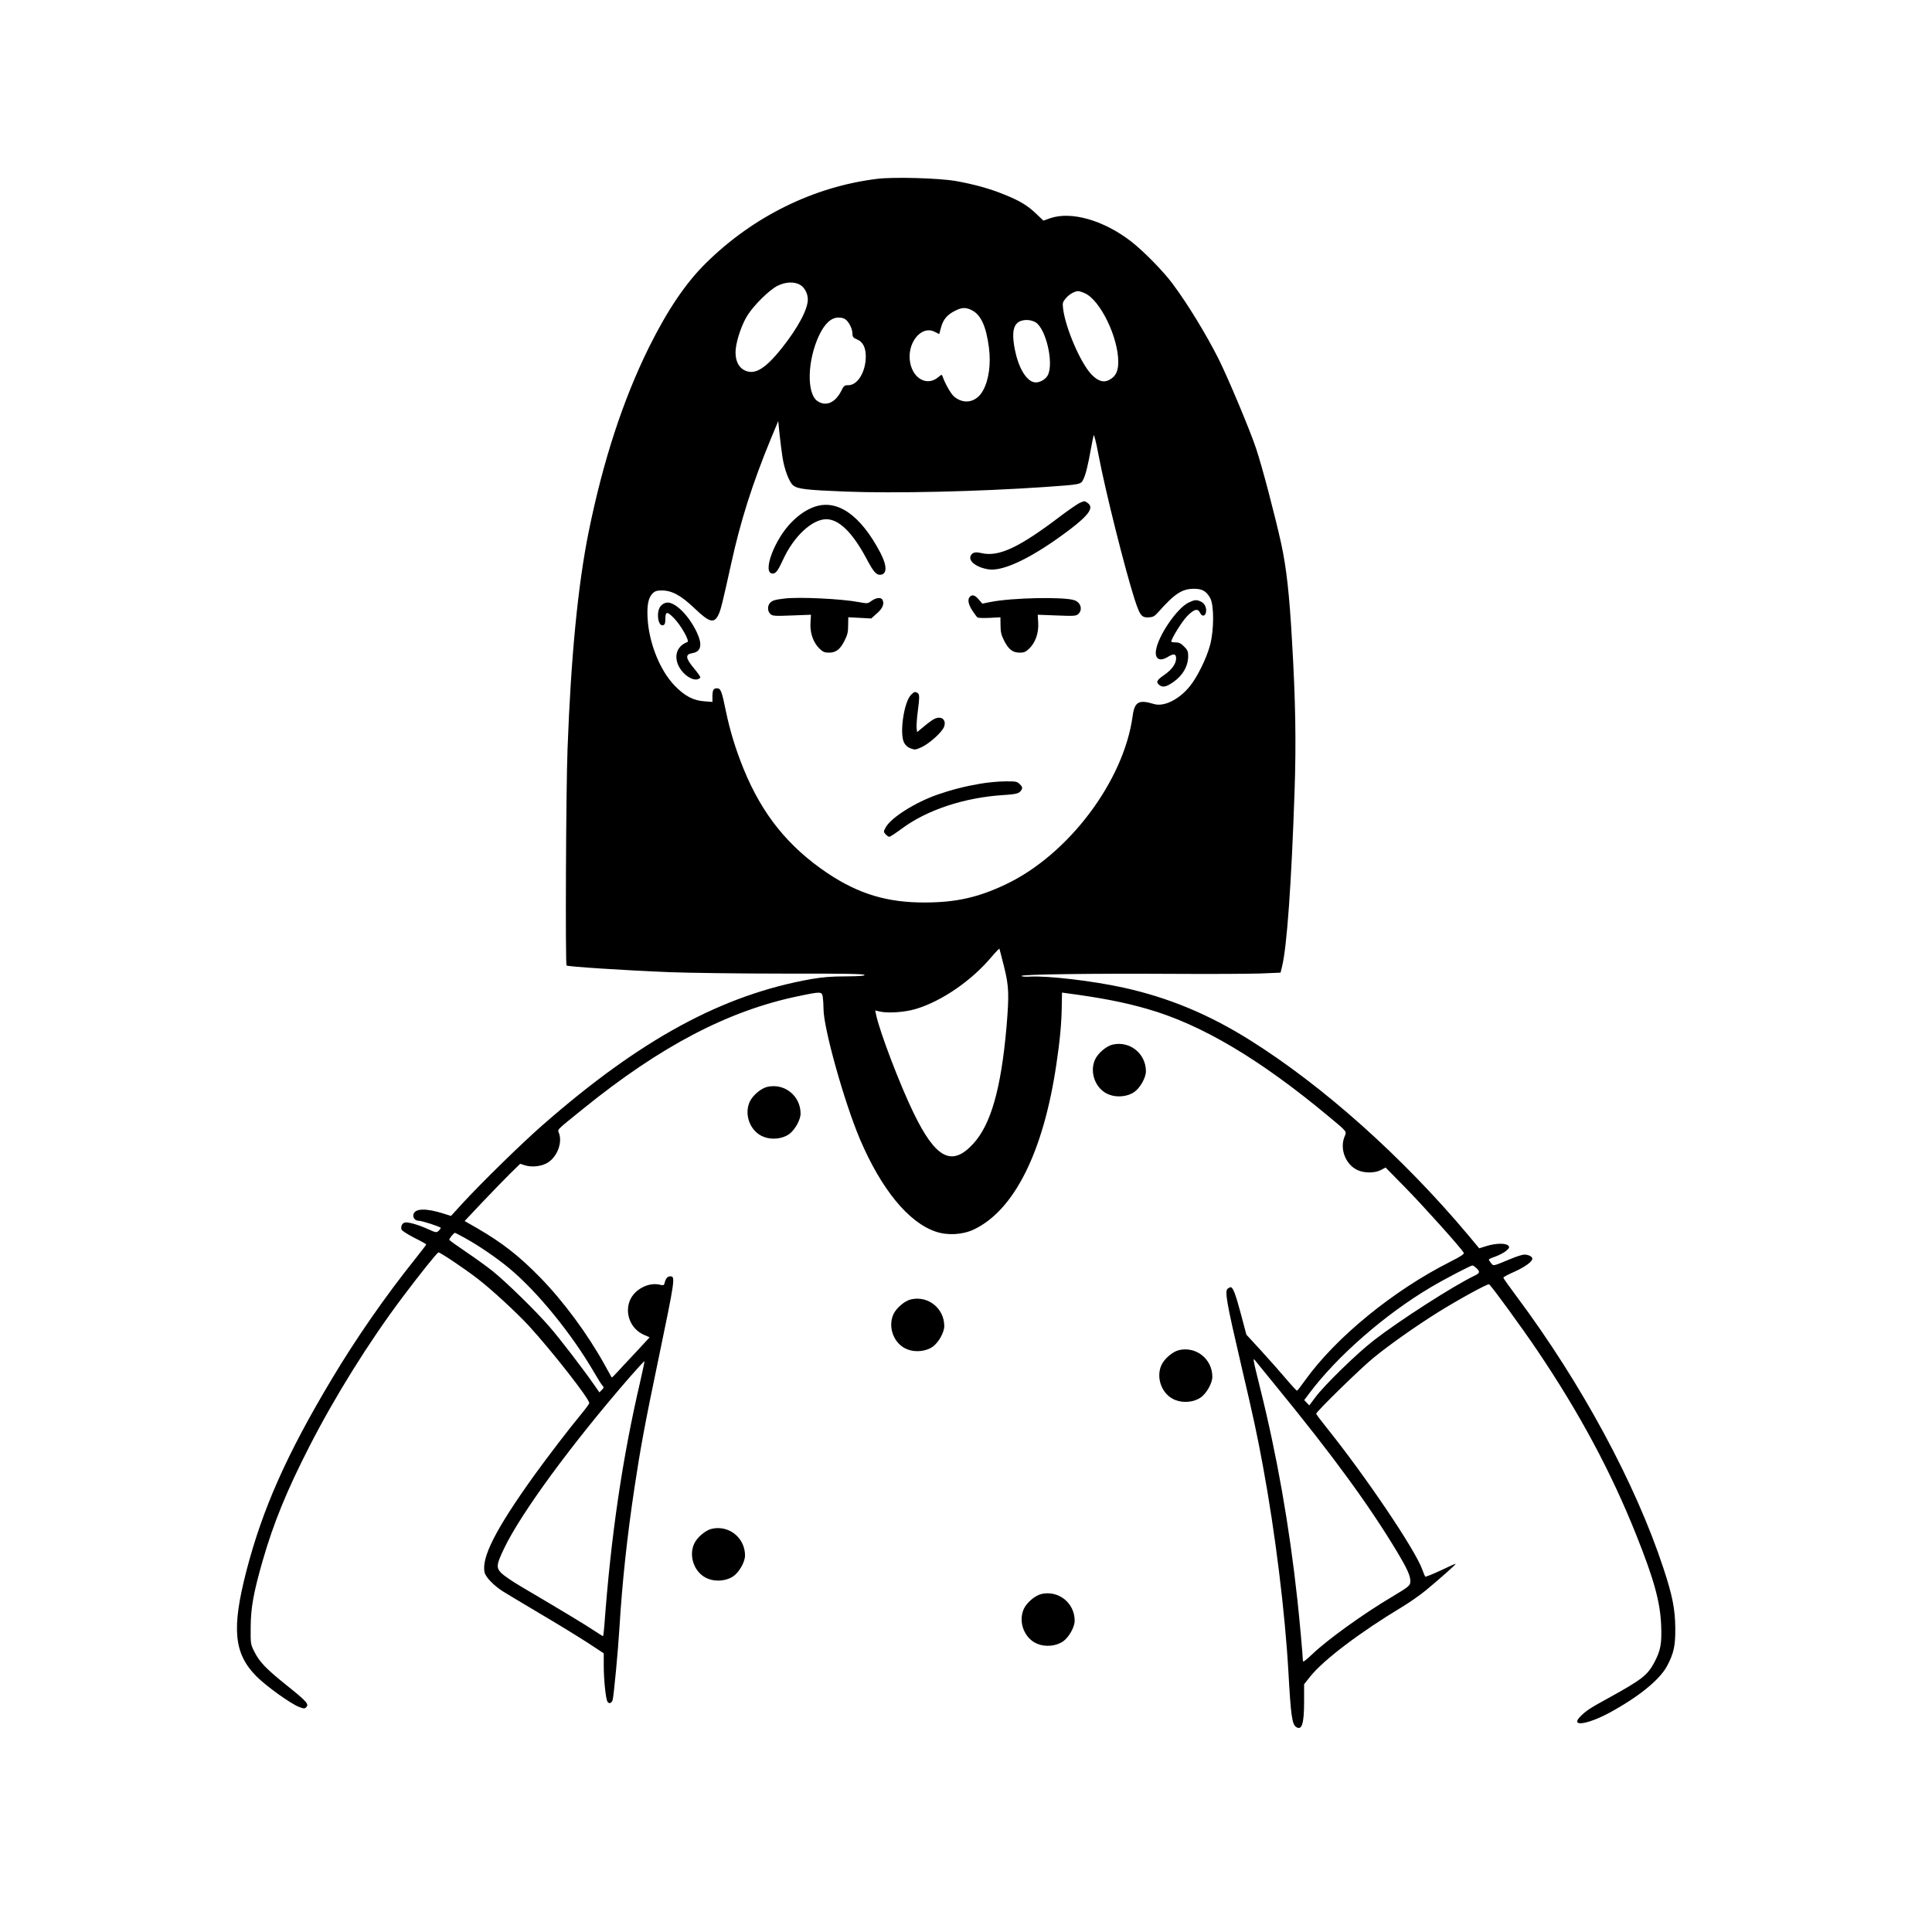 <?xml version="1.0" standalone="no"?>
<!DOCTYPE svg PUBLIC "-//W3C//DTD SVG 20010904//EN"
 "http://www.w3.org/TR/2001/REC-SVG-20010904/DTD/svg10.dtd">
<svg version="1.0" xmlns="http://www.w3.org/2000/svg"
 width="1600pt" height="1600pt" viewBox="0 0 1600 1600"
 preserveAspectRatio="xMidYMid meet">

<g transform="translate(0,1600) scale(0.1,-0.1)"
fill="#000000" stroke="none">
<path d="M7265 14519 c-525 -64 -1027 -311 -1420 -699 -167 -165 -316 -386
-470 -695 -216 -437 -381 -943 -500 -1530 -89 -440 -147 -1038 -175 -1800 -13
-337 -19 -1780 -8 -1791 10 -9 477 -40 848 -55 157 -6 585 -12 953 -12 488 1
667 -2 667 -11 0 -8 -48 -11 -158 -12 -114 0 -191 -6 -282 -22 -736 -130
-1413 -497 -2226 -1209 -176 -154 -503 -474 -665 -650 l-94 -103 -63 20 c-145
46 -236 43 -248 -7 -7 -28 14 -53 45 -53 26 0 181 -50 181 -59 0 -4 -8 -15
-18 -25 -18 -15 -23 -14 -83 13 -85 39 -174 64 -198 56 -23 -7 -34 -35 -25
-59 4 -9 51 -39 105 -67 55 -27 99 -52 99 -55 0 -3 -42 -58 -93 -122 -243
-303 -487 -654 -689 -992 -373 -623 -574 -1075 -708 -1592 -123 -477 -103
-682 83 -870 81 -82 284 -227 353 -254 41 -15 47 -16 60 -2 25 24 4 48 -156
176 -175 140 -230 197 -273 282 -32 64 -32 66 -31 205 1 162 24 287 99 549 90
312 199 579 384 941 213 417 495 870 773 1240 145 193 285 368 299 373 10 4
215 -133 326 -219 111 -85 318 -276 422 -388 193 -211 501 -604 501 -641 0 -6
-31 -48 -68 -93 -92 -110 -278 -353 -389 -507 -319 -445 -440 -683 -409 -805
10 -38 77 -107 149 -153 34 -21 175 -106 312 -187 138 -81 312 -188 388 -237
l137 -90 0 -102 c0 -116 16 -270 30 -297 13 -23 36 -15 44 14 10 41 45 412 56
597 22 367 63 754 126 1170 48 318 86 525 198 1060 137 658 140 680 97 680
-23 0 -37 -17 -46 -51 -6 -25 -9 -26 -43 -18 -90 21 -203 -37 -243 -125 -49
-109 2 -241 113 -290 l48 -21 -107 -116 c-60 -63 -130 -139 -157 -168 -26 -29
-49 -51 -50 -49 -1 2 -28 50 -60 108 -139 251 -340 524 -535 723 -173 177
-313 286 -522 407 l-101 58 145 154 c80 84 183 191 230 237 l85 83 37 -12 c61
-20 148 -9 198 26 75 52 115 164 86 241 -12 32 -28 16 201 201 642 520 1203
813 1785 933 187 39 191 38 199 -8 3 -21 6 -65 6 -98 0 -161 173 -776 302
-1080 177 -415 403 -690 628 -765 97 -33 220 -26 313 17 336 158 579 643 686
1373 29 192 42 337 44 472 l2 118 35 -5 c287 -38 479 -75 673 -131 447 -128
932 -416 1503 -892 153 -127 148 -121 129 -165 -42 -102 9 -233 109 -278 56
-25 141 -25 191 1 l40 21 165 -168 c146 -149 462 -500 482 -538 6 -10 -22 -29
-113 -75 -470 -237 -948 -627 -1202 -983 -32 -45 -62 -83 -65 -84 -4 -1 -44
42 -89 95 -45 53 -137 158 -206 233 l-125 136 -46 173 c-43 161 -65 220 -84
220 -4 0 -14 -4 -22 -10 -30 -19 -15 -104 110 -640 102 -436 131 -570 179
-831 102 -552 183 -1210 211 -1704 20 -360 30 -435 64 -457 47 -32 66 26 66
208 l0 146 51 64 c108 136 413 367 759 575 63 38 153 101 200 140 126 105 249
214 245 218 -2 2 -58 -23 -124 -55 -67 -31 -124 -54 -128 -51 -3 4 -14 30 -24
58 -58 164 -471 776 -803 1189 -42 52 -76 98 -76 102 0 17 377 385 478 466
135 110 347 259 532 375 167 104 411 238 422 231 19 -12 274 -362 400 -549
348 -516 610 -1004 818 -1525 148 -370 199 -556 207 -750 6 -152 -4 -209 -58
-310 -55 -103 -104 -141 -374 -290 -156 -85 -191 -108 -237 -155 -88 -88 55
-69 241 31 240 130 417 273 478 389 55 105 68 165 67 310 -1 159 -24 273 -99
500 -230 698 -677 1526 -1211 2243 -63 84 -114 156 -114 161 0 5 39 26 87 47
90 40 153 85 153 110 0 18 -32 34 -67 34 -15 0 -66 -16 -113 -36 -149 -62
-141 -60 -162 -34 -10 12 -18 25 -18 29 0 4 25 15 55 25 30 11 69 31 87 46 28
24 31 30 19 44 -19 22 -103 21 -180 -3 l-61 -19 -93 112 c-543 646 -1199 1232
-1807 1613 -340 213 -669 350 -1042 433 -252 56 -634 101 -780 92 -39 -2 -68
0 -68 6 0 13 590 21 1255 17 308 -2 634 0 725 3 l165 7 12 49 c41 165 78 690
104 1451 14 409 8 752 -21 1245 -22 394 -47 610 -89 805 -53 240 -159 643
-209 792 -51 153 -230 579 -309 738 -103 205 -260 462 -382 625 -78 105 -240
270 -343 350 -226 175 -495 253 -670 193 l-57 -20 -59 56 c-70 68 -138 109
-263 159 -121 50 -253 86 -404 113 -138 24 -513 35 -650 18z m-637 -879 c36
-22 62 -72 62 -120 0 -82 -83 -237 -217 -405 -143 -179 -232 -228 -319 -175
-46 29 -69 92 -61 170 9 84 54 212 99 281 55 86 182 210 247 242 68 34 141 36
189 7z m2357 -69 c127 -57 276 -364 276 -568 0 -75 -20 -118 -69 -146 -49 -29
-97 -16 -152 41 -91 94 -217 387 -236 547 -6 46 -3 54 22 84 27 33 74 60 104
60 8 0 33 -8 55 -18z m-935 -141 c74 -38 117 -133 140 -309 17 -134 0 -265
-48 -353 -53 -100 -158 -122 -241 -52 -26 22 -76 110 -95 167 -6 17 -8 17 -36
-7 -90 -75 -205 -16 -232 118 -32 161 90 316 203 258 l37 -19 16 58 c18 64 50
103 117 136 55 28 89 29 139 3z m-1041 -81 c28 -26 51 -78 51 -116 0 -23 7
-31 38 -44 48 -20 72 -67 72 -141 0 -127 -67 -238 -144 -238 -33 0 -38 -4 -60
-49 -49 -96 -125 -129 -194 -84 -94 60 -87 340 13 549 46 95 99 144 158 144
30 0 50 -6 66 -21z m1567 -18 c87 -53 153 -342 101 -439 -21 -39 -77 -67 -116
-57 -66 17 -128 124 -157 273 -33 172 -4 241 101 242 22 0 54 -8 71 -19z
m-2096 -1116 c15 -101 57 -212 90 -236 39 -29 107 -37 431 -50 405 -16 1096 0
1639 37 314 22 311 21 332 65 19 38 38 114 63 254 9 50 19 99 22 110 3 11 21
-57 40 -160 56 -297 218 -944 299 -1197 44 -135 58 -153 115 -151 37 2 49 8
78 40 140 158 200 197 301 197 67 0 102 -21 133 -78 32 -60 31 -263 -1 -386
-29 -110 -107 -269 -169 -344 -89 -110 -215 -172 -298 -146 -124 38 -159 18
-175 -100 -73 -539 -533 -1149 -1051 -1394 -227 -108 -411 -149 -664 -150
-315 -2 -553 70 -811 242 -327 220 -543 488 -697 867 -66 163 -112 314 -146
478 -34 166 -42 187 -75 187 -28 0 -36 -16 -36 -72 l0 -41 -67 5 c-92 7 -161
43 -245 129 -122 126 -213 351 -225 559 -6 109 6 170 42 206 19 19 35 24 77
24 83 0 159 -42 271 -149 124 -118 161 -127 198 -50 18 37 34 102 105 424 77
351 175 660 327 1029 l62 149 11 -109 c7 -60 17 -145 24 -189z m1835 -4220
c41 -164 43 -231 20 -505 -45 -507 -129 -804 -276 -963 -176 -192 -310 -122
-494 258 -112 230 -283 678 -310 814 l-7 33 33 -8 c67 -17 209 -8 303 20 214
64 462 234 628 432 35 41 64 71 65 67 2 -5 18 -71 38 -148z m-4466 -2247 c111
-60 267 -167 368 -251 234 -195 514 -538 703 -862 28 -49 59 -98 68 -108 14
-16 14 -19 -4 -38 l-20 -20 -44 63 c-92 132 -285 384 -370 481 -111 129 -359
371 -470 460 -47 38 -146 109 -220 159 -74 50 -137 95 -139 100 -3 9 37 58 47
58 3 0 39 -19 81 -42z m8378 -250 c32 -30 29 -41 -14 -62 -174 -83 -623 -371
-838 -538 -138 -107 -409 -371 -482 -470 l-50 -67 -21 22 -21 22 45 60 c229
305 625 651 1004 875 118 70 328 179 344 180 6 0 20 -10 33 -22z m-1659 -978
c472 -577 770 -985 1005 -1376 79 -132 107 -194 107 -238 0 -37 -10 -45 -155
-132 -232 -137 -534 -355 -657 -473 -57 -54 -78 -69 -78 -55 0 34 -30 366 -46
509 -67 614 -169 1192 -308 1749 -62 249 -63 258 -38 225 15 -18 91 -113 170
-209z m-5267 34 c-147 -631 -242 -1277 -296 -2016 -4 -49 -9 -88 -11 -88 -3 0
-37 22 -77 48 -65 44 -276 171 -612 369 -66 39 -135 87 -154 106 -43 45 -40
70 22 200 139 293 563 871 1042 1422 65 74 120 134 122 132 2 -2 -15 -80 -36
-173z"/>
<path d="M8941 11835 c-18 -9 -86 -55 -150 -103 -352 -268 -520 -347 -666
-312 -47 11 -71 5 -85 -20 -24 -45 44 -99 146 -115 124 -20 372 101 674 330
159 121 201 182 148 219 -27 19 -24 19 -67 1z"/>
<path d="M6743 11802 c-64 -23 -123 -62 -185 -124 -144 -142 -250 -428 -159
-428 26 0 44 24 85 113 88 194 241 337 359 337 105 0 218 -111 332 -325 56
-106 80 -135 111 -135 61 0 63 71 5 182 -164 313 -358 448 -548 380z"/>
<path d="M8032 11058 c-21 -21 -13 -63 20 -114 18 -27 37 -53 43 -57 5 -5 51
-6 100 -4 l90 5 1 -67 c0 -55 6 -80 30 -127 36 -72 71 -99 129 -99 36 0 50 6
79 34 51 50 79 129 74 213 l-4 67 158 -6 c144 -6 160 -4 178 12 38 35 21 96
-32 114 -84 30 -517 21 -693 -14 l-70 -14 -30 35 c-31 36 -53 42 -73 22z"/>
<path d="M6495 11043 c-75 -9 -97 -15 -116 -34 -25 -25 -24 -71 1 -94 18 -16
34 -18 178 -12 l158 6 -4 -67 c-5 -84 23 -163 74 -213 29 -28 43 -34 79 -34
58 0 93 27 129 99 24 47 30 72 30 126 l1 68 95 -5 95 -5 46 41 c49 42 65 82
47 114 -12 23 -55 18 -96 -13 -26 -19 -30 -19 -102 -6 -142 27 -494 44 -615
29z"/>
<path d="M9842 11009 c-97 -48 -253 -278 -269 -397 -9 -71 32 -93 99 -52 49
30 68 26 68 -13 0 -44 -37 -95 -99 -137 -61 -42 -70 -59 -40 -83 28 -22 56
-17 115 24 78 53 124 133 124 215 0 39 -5 51 -34 80 -26 26 -42 34 -70 34 -20
0 -36 3 -36 6 0 25 90 170 132 212 58 59 88 66 107 26 15 -34 45 -28 49 10 5
37 -13 71 -45 85 -34 16 -52 14 -101 -10z"/>
<path d="M5475 10985 c-44 -43 -28 -180 19 -162 11 4 16 18 16 44 0 71 13 74
72 13 59 -60 131 -190 111 -197 -99 -36 -121 -141 -50 -235 38 -50 96 -83 132
-74 14 4 25 11 25 17 0 6 -25 41 -55 77 -69 83 -71 113 -11 123 73 12 85 70
36 174 -64 135 -173 245 -242 245 -17 0 -39 -10 -53 -25z"/>
<path d="M7545 10246 c-59 -59 -97 -320 -58 -396 12 -23 30 -39 55 -48 34 -13
41 -12 90 10 64 30 166 121 185 166 23 55 -14 94 -71 72 -15 -5 -55 -33 -89
-62 l-62 -51 -4 34 c-2 19 2 78 9 132 16 126 16 147 -1 158 -21 13 -28 11 -54
-15z"/>
<path d="M8120 9510 c-130 -22 -242 -51 -357 -91 -186 -65 -384 -191 -428
-271 -19 -36 -19 -37 -1 -57 11 -12 25 -21 31 -21 7 0 52 30 101 66 210 157
522 260 848 280 109 7 130 14 146 44 9 16 6 25 -14 45 -23 23 -31 25 -123 24
-54 0 -145 -9 -203 -19z"/>
<path d="M9214 7349 c-52 -12 -121 -71 -145 -123 -50 -109 6 -250 116 -291 66
-26 153 -17 208 21 49 34 97 119 97 172 0 147 -134 254 -276 221z"/>
<path d="M6354 6999 c-52 -12 -121 -71 -145 -123 -50 -109 6 -250 116 -291 66
-26 153 -17 208 21 49 34 97 119 97 172 0 147 -134 254 -276 221z"/>
<path d="M7544 5239 c-52 -12 -121 -71 -145 -123 -50 -109 6 -250 116 -291 66
-26 153 -17 208 21 49 34 97 119 97 172 0 147 -134 254 -276 221z"/>
<path d="M9764 4819 c-52 -12 -121 -71 -145 -123 -50 -109 6 -250 116 -291 66
-26 153 -17 208 21 49 34 97 119 97 172 0 147 -134 254 -276 221z"/>
<path d="M5894 3339 c-52 -12 -121 -71 -145 -123 -50 -109 6 -250 116 -291 66
-26 153 -17 208 21 49 34 97 119 97 172 0 147 -134 254 -276 221z"/>
<path d="M8624 2799 c-52 -12 -121 -71 -145 -123 -50 -109 6 -250 116 -291 66
-26 153 -17 208 21 49 34 97 119 97 172 0 147 -134 254 -276 221z"/>
</g>
</svg>
